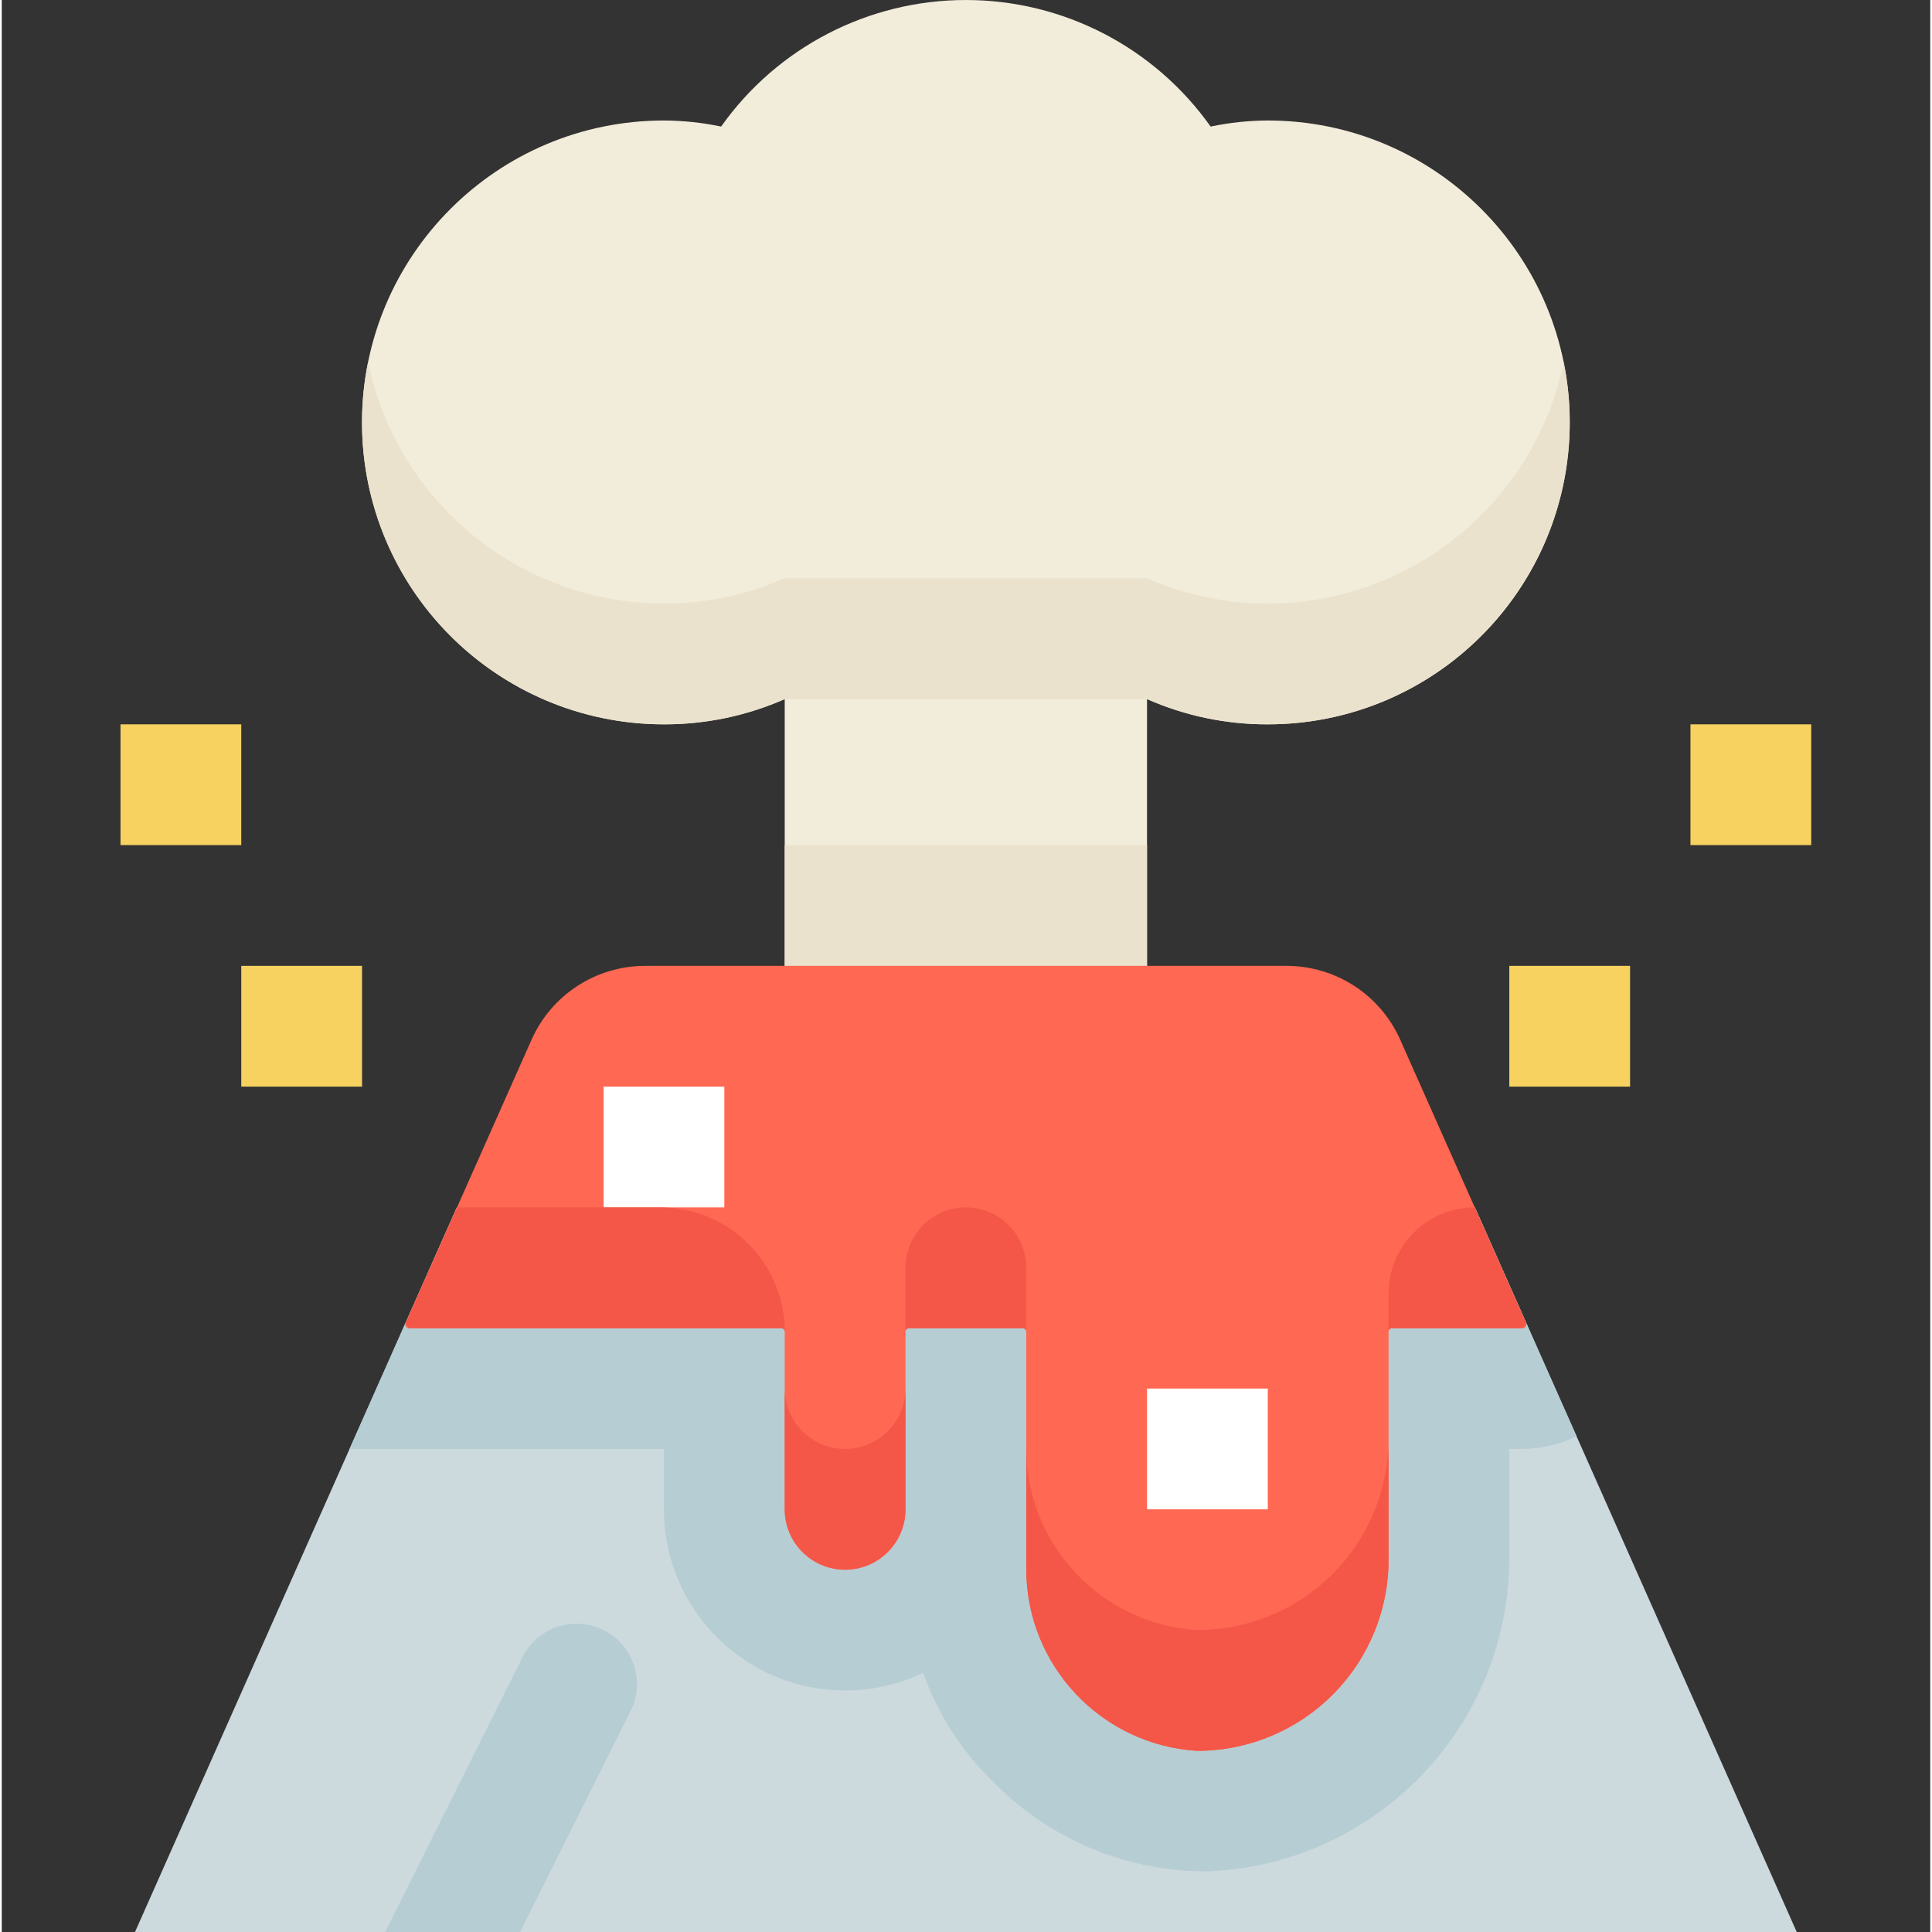 <svg height="511pt" viewBox="-31 0 511 511.931" width="511pt" xmlns="http://www.w3.org/2000/svg"><rect x="-31" y="0" width="511" height="511.931" fill="#333333" stroke="none"/><path d="m444.625 511.93h-440.32l85.281-192h269.762zm0 0" fill="#ccdade"/><path d="m272.465 271.93h-96v-86.688c-10.082 4.434-20.984 6.715-32 6.688-44.184 0-80-35.816-80-80 0-44.18 35.816-80 80-80 5.094.023 10.168.562 15.152 1.602 14.898-21.031 39.074-33.531 64.848-33.531 25.777 0 49.949 12.5 64.848 33.531 4.984-1.039 10.062-1.578 15.152-1.602 44.184 0 80 35.82 80 80 0 44.184-35.816 80-80 80-11.02.035-21.922-2.25-32-6.703zm0 0" fill="#f2ecda"/><path d="m176.465 223.93h96v48h-96zm0 0" fill="#eae2cc"/><path d="m.465 191.93h32v32h-32zm0 0" fill="#f7d260"/><path d="m416.465 191.93h32v32h-32zm0 0" fill="#f7d260"/><path d="m368.465 255.93h32v32h-32zm0 0" fill="#f7d260"/><path d="m32.465 255.93h32v32h-32zm0 0" fill="#f7d260"/><path d="m192.465 447.93c7.156.012 14.223-1.59 20.672-4.688 3.848 10.84 10.125 20.652 18.352 28.688 13.879 14.277 32.633 22.793 52.512 23.84 1.395 0 2.785.113 4.16.113 44.996-1.566 80.582-38.641 80.305-83.664v-28.289h3.586c4.934-.043 9.797-1.199 14.223-3.391l-26.926-60.609h-269.762l-28.434 64h83.312v16c0 26.512 21.492 48 48 48zm0 0" fill="#b6cdd3"/><path d="m339.555 275.5c-5.289-11.902-17.09-19.57-30.113-19.57h-169.953c-13.02 0-24.824 7.668-30.109 19.57l-33.379 75.086c-.129.297-.098.641.078.91.176.273.48.434.805.434h98.621c.531 0 .961.43.961.961v47.039c0 8.84 7.164 16 16 16 8.836 0 16-7.16 16-16v-47.039c0-.531.43-.961.961-.961h30.078c.531 0 .961.43.961.961v63.039c.09 25.441 19.906 46.441 45.297 48 13.625.004 26.676-5.477 36.215-15.203 9.539-9.73 14.762-22.887 14.488-36.508v-59.328c0-.531.43-.961.961-.961h34.625c.324 0 .625-.16.801-.434.18-.27.207-.613.078-.91zm0 0" fill="#ff6853"/><path d="m70.578 511.93h35.777l29.262-58.527c3.957-7.902.754-17.52-7.152-21.473-7.902-3.953-17.52-.75-21.473 7.152zm0 0" fill="#b6cdd3"/><path d="m272.465 367.93h32v32h-32zm0 0" fill="#fff"/><path d="m128.465 287.93h32v32h-32zm0 0" fill="#fff"/><g fill="#f45747"><path d="m192.465 383.93c-8.836 0-16-7.16-16-16v32c0 8.84 7.164 16 16 16 8.836 0 16-7.16 16-16v-32c0 8.84-7.164 16-16 16zm0 0"/><path d="m176.465 352.891c.008-18.199-14.742-32.961-32.941-32.961h-53.906l-13.617 30.641.883 1.359h98.621c.531 0 .961.43.961.961zm0 0"/><path d="m359.312 319.93c-6.059-.004-11.875 2.402-16.16 6.688-4.285 4.289-6.691 10.102-6.688 16.164v10.109c0-.531.43-.961.961-.961h34.625l.879-1.344zm0 0"/><path d="m240.465 335.93c0-8.836-7.164-16-16-16-8.836 0-16 7.164-16 16v16.961c0-.531.43-.961.961-.961h30.078c.531 0 .961.43.961.961zm0 0"/><path d="m285.762 431.93c-25.391-1.559-45.207-22.559-45.297-48v32c.09 25.441 19.906 46.441 45.297 48 13.625.004 26.676-5.477 36.215-15.203 9.539-9.73 14.762-22.887 14.488-36.508v-32c.266 13.621-4.957 26.777-14.492 36.504-9.539 9.727-22.59 15.207-36.211 15.207zm0 0"/></g><path d="m304.465 159.93c-11.02.035-21.922-2.25-32-6.703h-96c-10.082 4.441-20.98 6.723-32 6.703-38-.047-70.746-26.777-78.398-64-4.805 23.543 1.223 47.996 16.422 66.605 15.195 18.609 37.953 29.402 61.977 29.395 11.016.027 21.918-2.254 32-6.688h96c10.082 4.449 20.984 6.727 32 6.688 24.027.008 46.781-10.785 61.98-29.395 15.195-18.609 21.227-43.062 16.422-66.605-7.656 37.223-40.398 63.953-78.402 64zm0 0" fill="#eae2cc"/></svg>